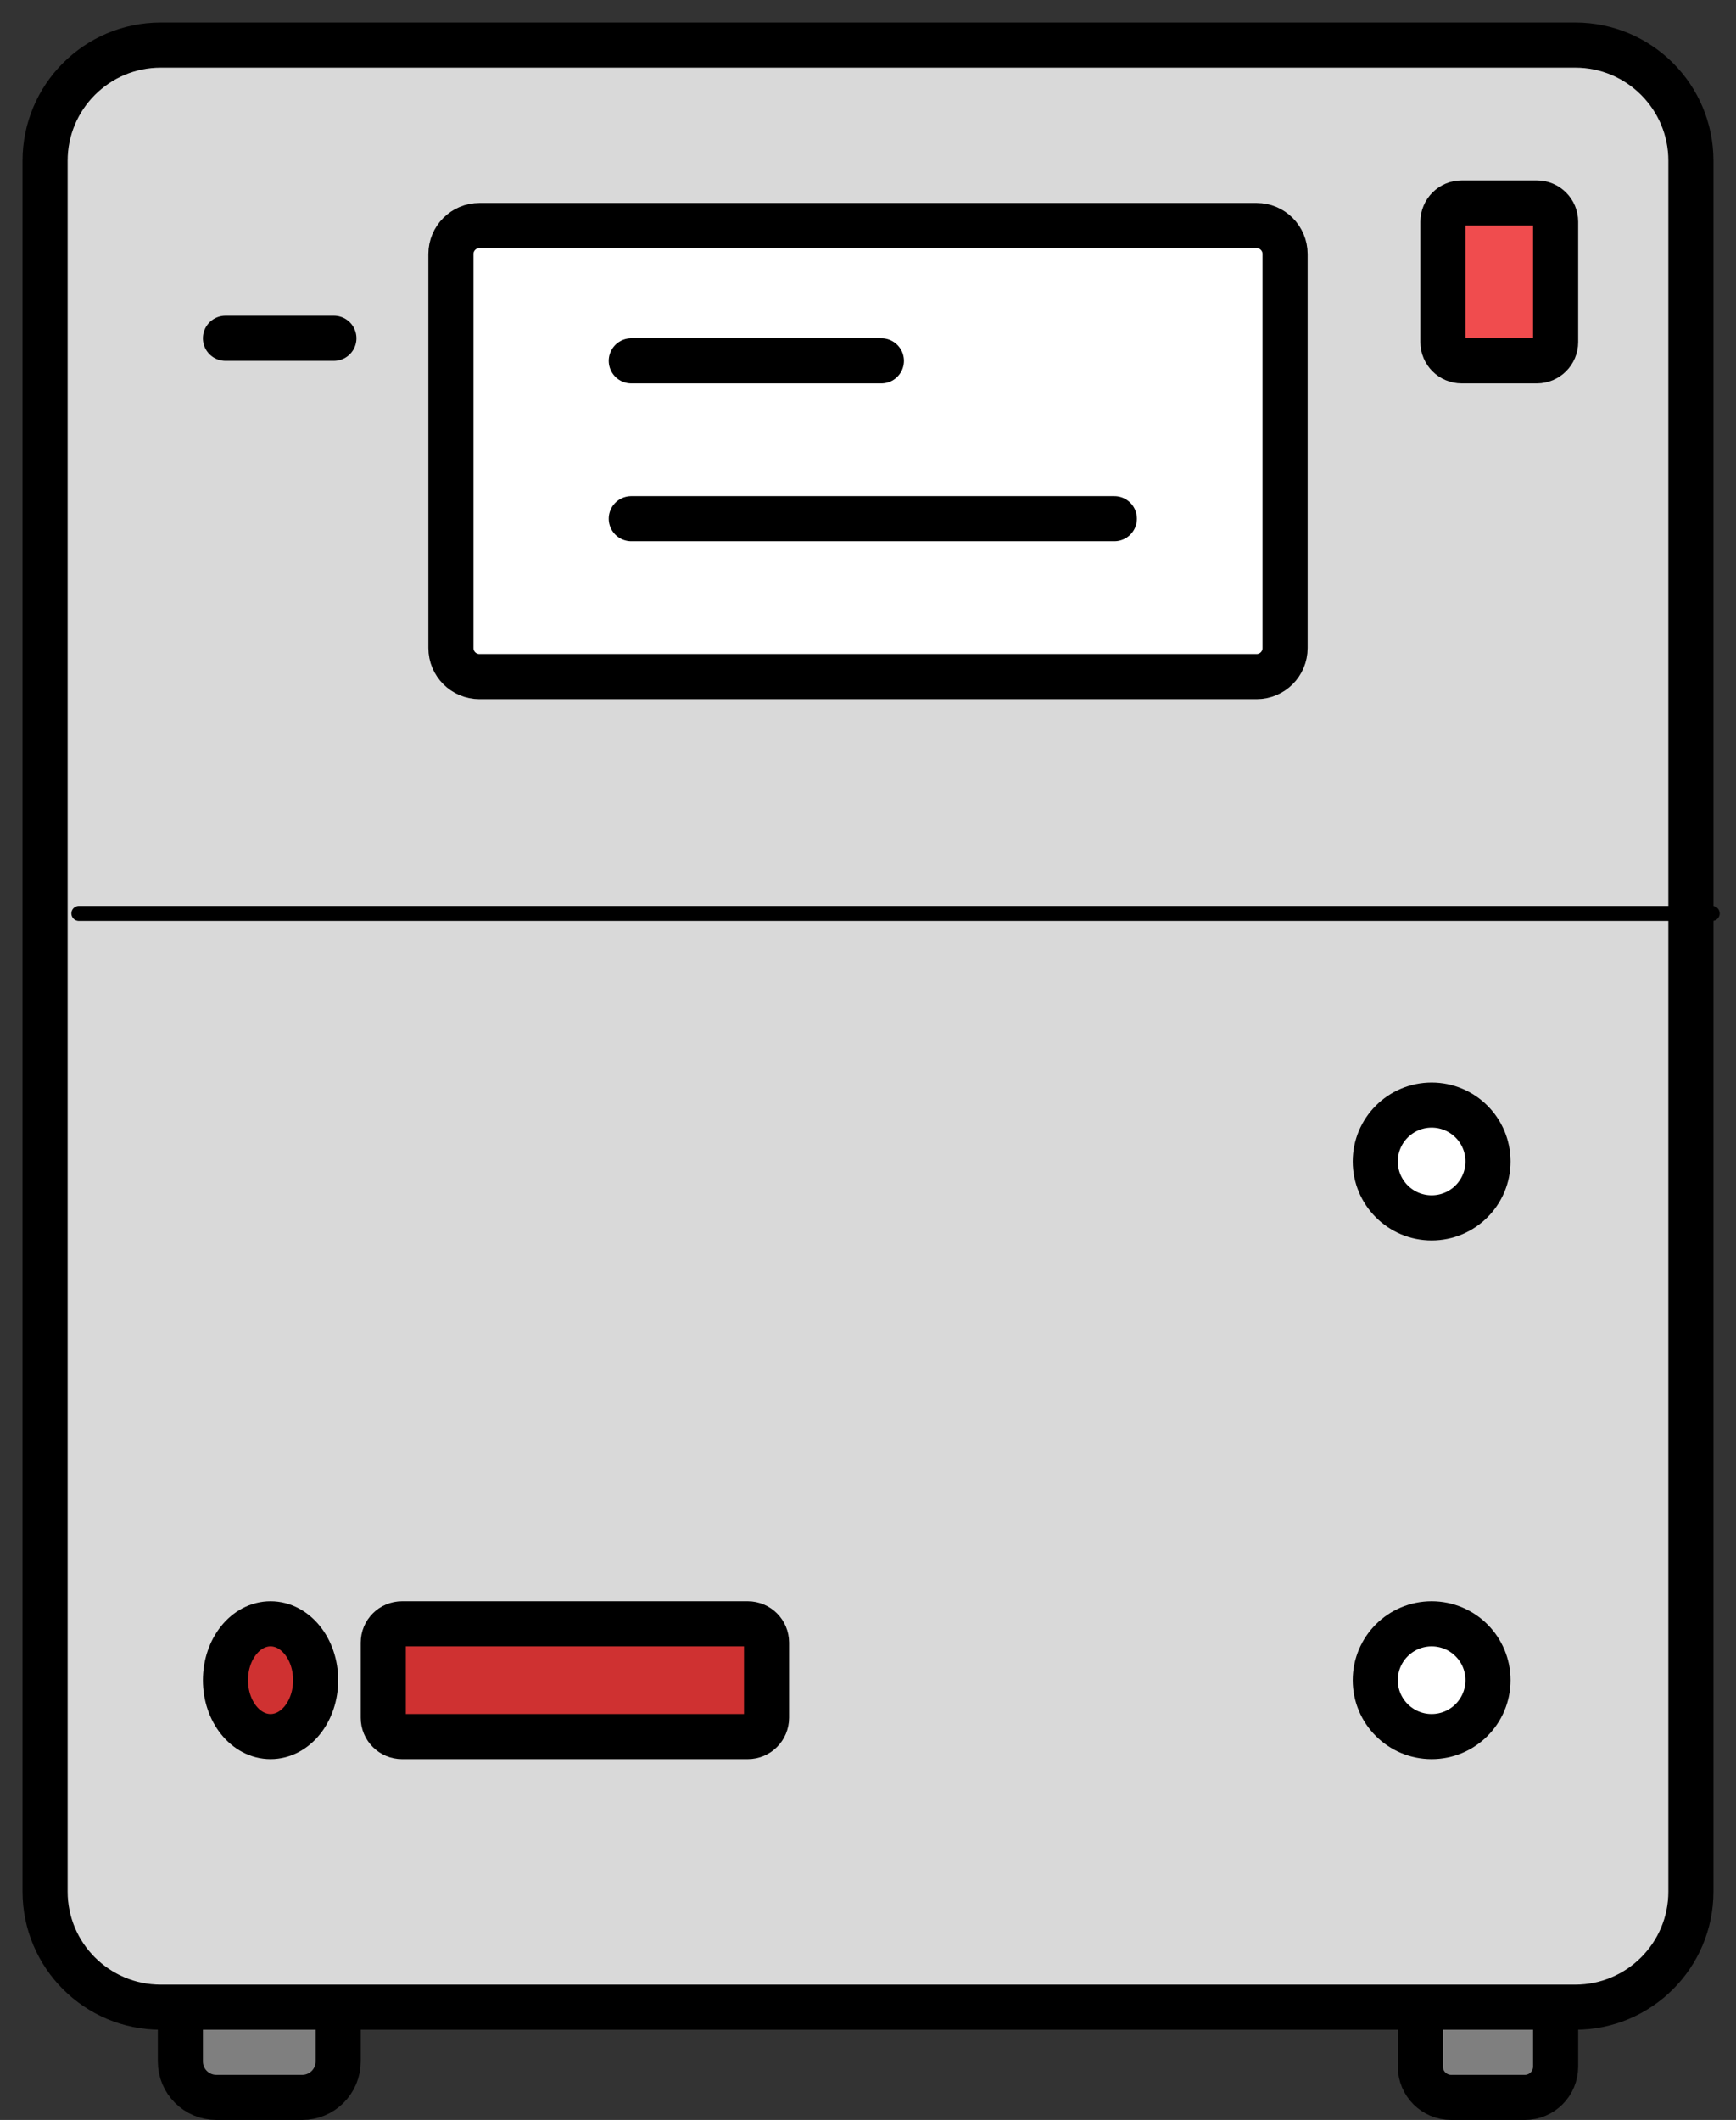 <svg width="77" height="94" xmlns="http://www.w3.org/2000/svg" xmlns:xlink="http://www.w3.org/1999/xlink" overflow="hidden"><rect width="100%" height="100%" fill="#333333" stroke="none"/><g transform="translate(-477 -139)"><path d="M490.405 219C491.286 219 492 219.714 492 220.595L492 230.405C492 231.286 491.286 232 490.405 232L486.595 232C485.714 232 485 231.286 485 230.405L485 220.595C485 219.714 485.714 219 486.595 219Z" stroke="#000000" stroke-width="2" stroke-miterlimit="8" fill="#7F7F7F" fill-rule="evenodd"/><path d="M544.633 219C545.388 219 546 219.612 546 220.367L546 230.633C546 231.388 545.388 232 544.633 232L541.367 232C540.612 232 540 231.388 540 230.633L540 220.367C540 219.612 540.612 219 541.367 219Z" stroke="#000000" stroke-width="2" stroke-miterlimit="8" fill="#7F7F7F" fill-rule="evenodd"/><path d="M479 146.128C479 143.296 481.296 141 484.128 141L546.872 141C549.704 141 552 143.296 552 146.128L552 222.872C552 225.704 549.704 228 546.872 228L484.128 228C481.296 228 479 225.704 479 222.872Z" stroke="#000000" stroke-width="2" stroke-linecap="round" stroke-linejoin="round" stroke-miterlimit="10" fill="#D9D9D9" fill-rule="evenodd"/><path d="M480.5 179.5 552.944 179.5" stroke="#000000" stroke-width="0.667" stroke-linecap="round" stroke-miterlimit="8" fill="none" fill-rule="evenodd"/><path d="M497 150.264C497 149.566 497.566 149 498.264 149L532.736 149C533.434 149 534 149.566 534 150.264L534 167.736C534 168.434 533.434 169 532.736 169L498.264 169C497.566 169 497 168.434 497 167.736Z" stroke="#000000" stroke-width="2" stroke-miterlimit="8" fill="#FFFFFF" fill-rule="evenodd"/><path d="M505 155 516.094 155" stroke="#000000" stroke-width="2" stroke-linecap="round" stroke-linejoin="round" stroke-miterlimit="10" fill="none" fill-rule="evenodd"/><path d="M505 162 526.427 162" stroke="#000000" stroke-width="2" stroke-linecap="round" stroke-linejoin="round" stroke-miterlimit="10" fill="none" fill-rule="evenodd"/><path d="M0 0 0 4.81" stroke="#000000" stroke-width="2" stroke-linecap="round" stroke-miterlimit="8" fill="none" fill-rule="evenodd" transform="matrix(-1.83697e-16 -1 -1 1.83697e-16 491.81 154)"/><path d="M541.833 155C541.373 155 541 154.627 541 154.167L541 148.833C541 148.373 541.373 148 541.833 148L545.167 148C545.627 148 546 148.373 546 148.833L546 154.167C546 154.627 545.627 155 545.167 155Z" stroke="#000000" stroke-width="2" stroke-miterlimit="8" fill="#F04C4E" fill-rule="evenodd"/><path d="M540.5 216C539.119 216 538 214.881 538 213.5 538 212.119 539.119 211 540.5 211 541.881 211 543 212.119 543 213.5 543 214.881 541.881 216 540.5 216Z" stroke="#000000" stroke-width="2" stroke-miterlimit="8" fill="#FFFFFF" fill-rule="evenodd"/><path d="M540.5 193C539.119 193 538 191.881 538 190.5 538 189.119 539.119 188 540.5 188 541.881 188 543 189.119 543 190.5 543 191.881 541.881 193 540.5 193Z" stroke="#000000" stroke-width="2" stroke-miterlimit="8" fill="#FFFFFF" fill-rule="evenodd"/><path d="M494 211.833C494 211.373 494.373 211 494.833 211L510.167 211C510.627 211 511 211.373 511 211.833L511 215.167C511 215.627 510.627 216 510.167 216L494.833 216C494.373 216 494 215.627 494 215.167Z" stroke="#000000" stroke-width="2" stroke-miterlimit="8" fill="#CF3131" fill-rule="evenodd"/><path d="M487 213.5C487 212.119 487.895 211 489 211 490.105 211 491 212.119 491 213.5 491 214.881 490.105 216 489 216 487.895 216 487 214.881 487 213.5Z" stroke="#000000" stroke-width="2" stroke-miterlimit="8" fill="#CF3131" fill-rule="evenodd"/></g></svg>